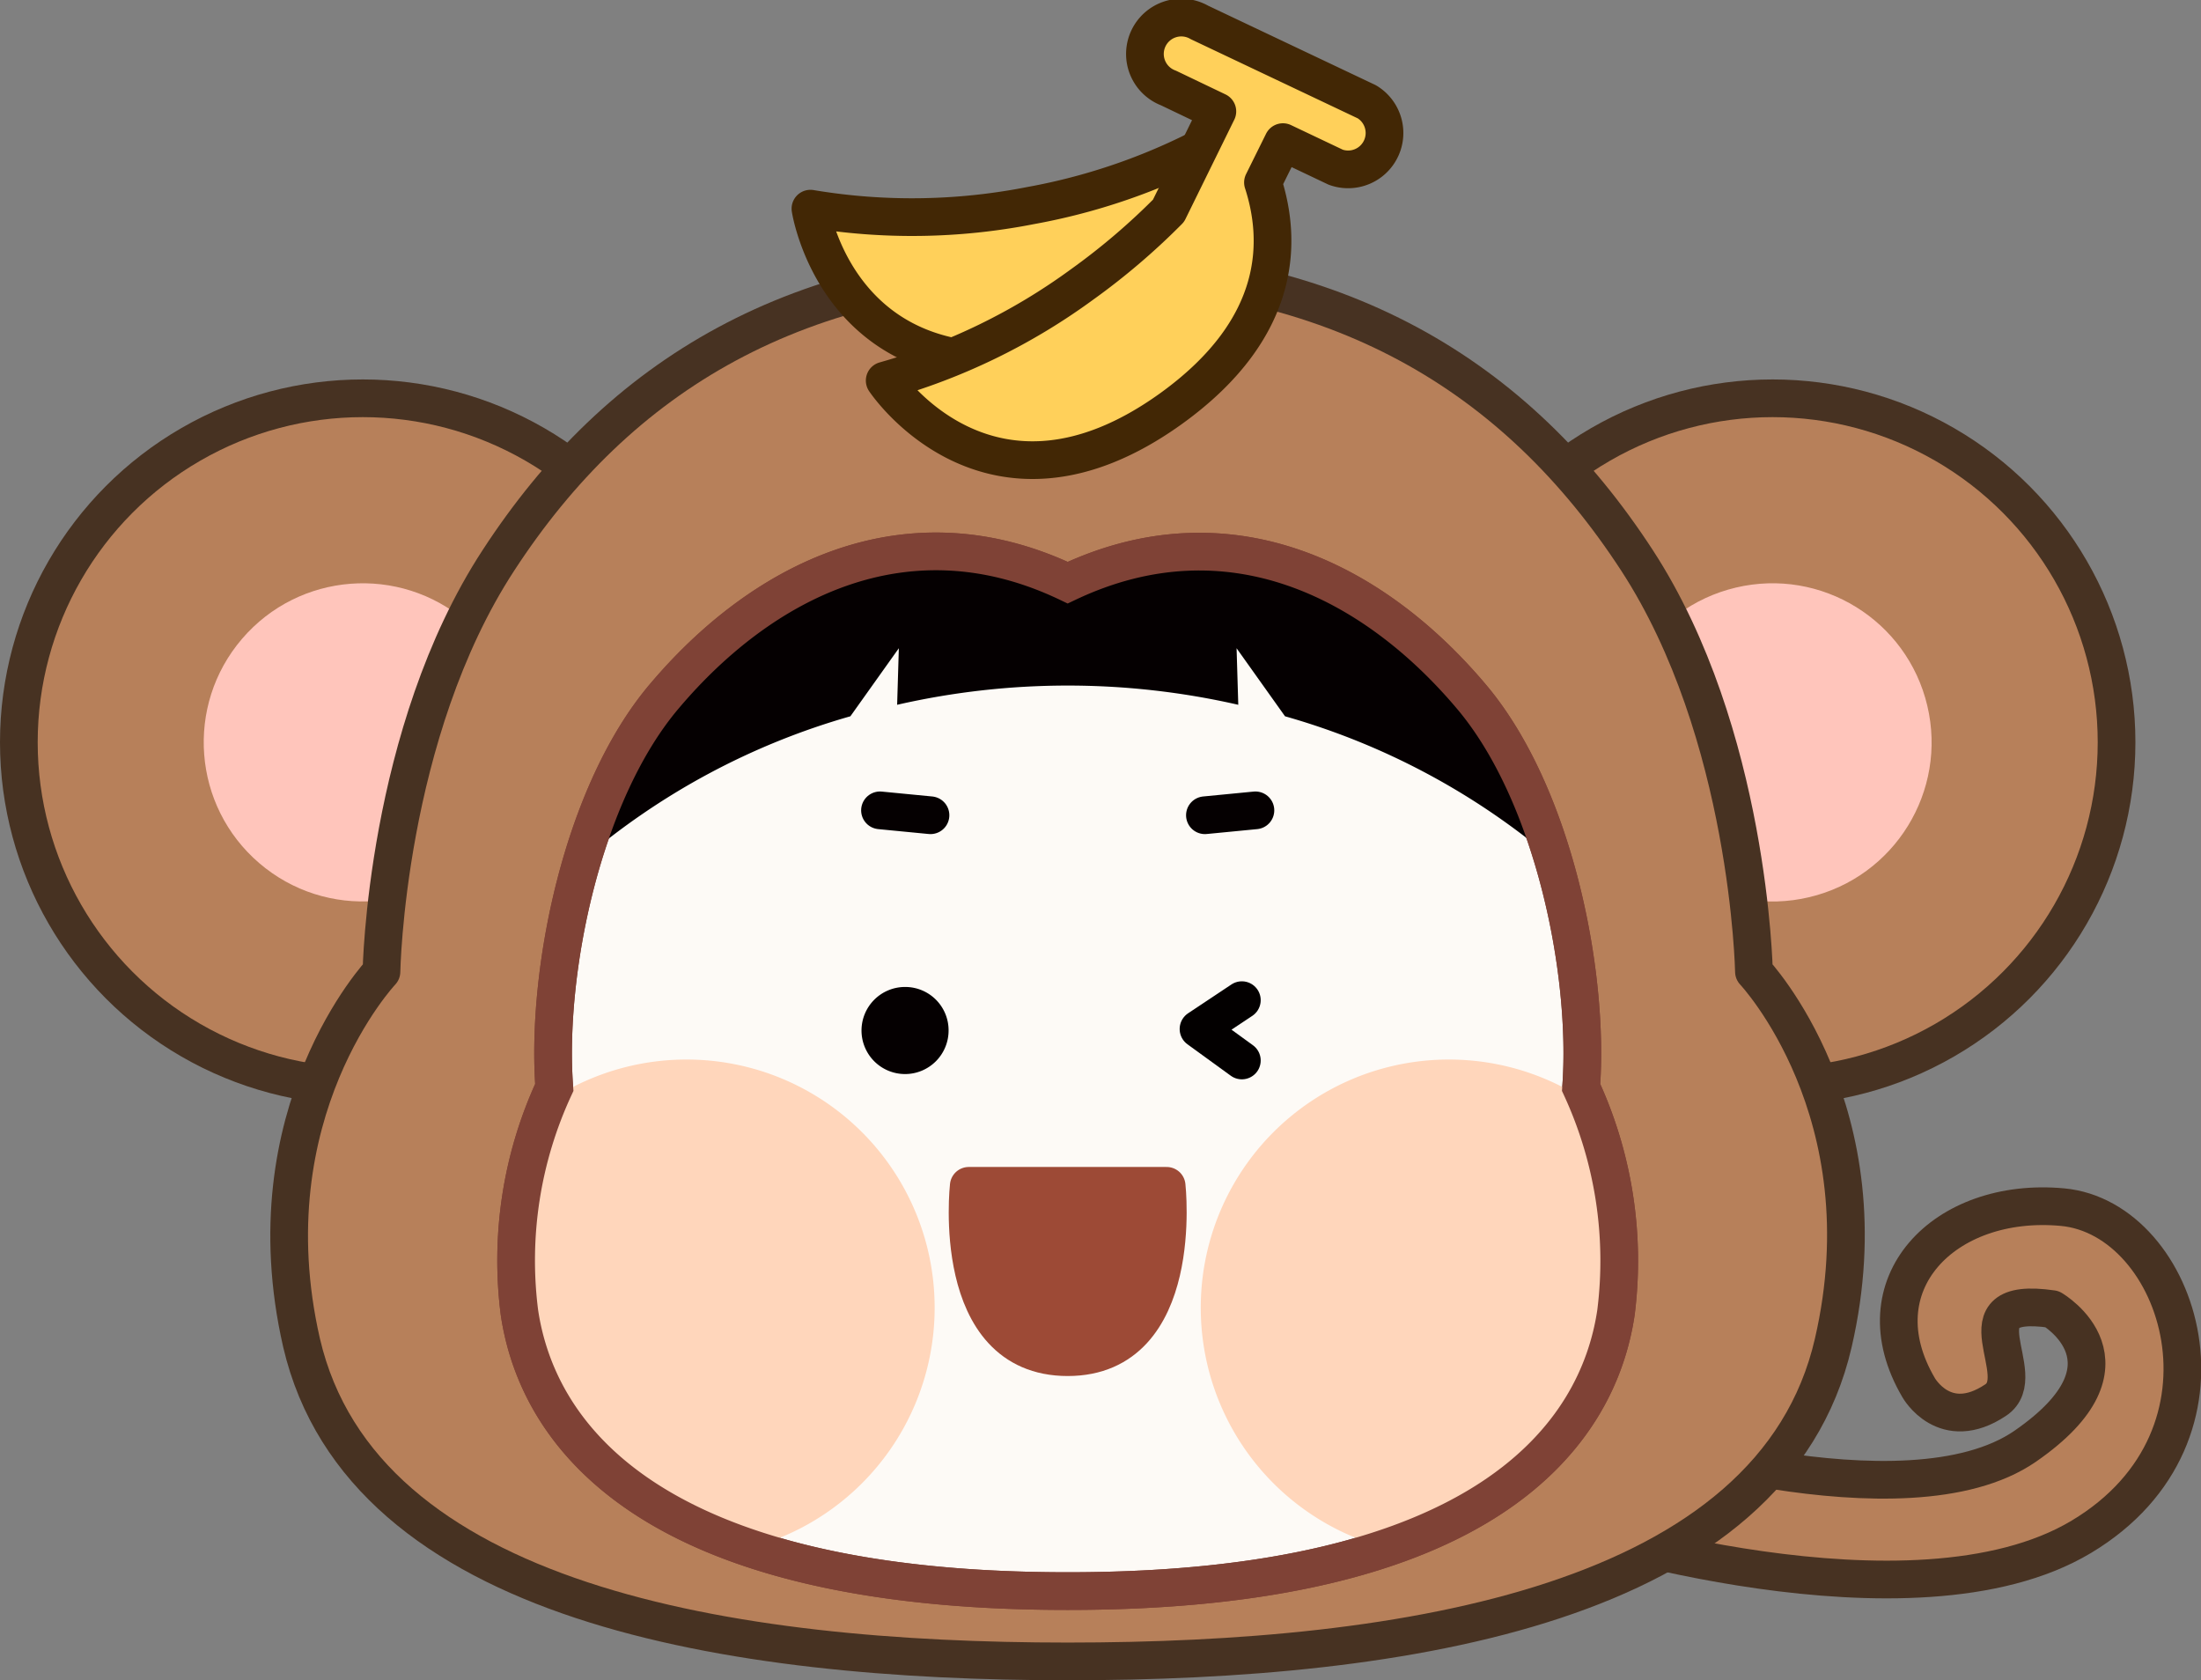 <svg xmlns="http://www.w3.org/2000/svg" xmlns:xlink="http://www.w3.org/1999/xlink" viewBox="0 0 116.78 89.14"><rect x="0" y="0" width="116.78" height="89.14" fill="#808080" stroke="none"/><defs><style>.cls-1,.cls-11,.cls-6,.cls-8{fill:none;}.cls-2{fill:#b7805a;stroke:#473222;}.cls-12,.cls-2,.cls-6,.cls-7,.cls-8{stroke-linecap:round;stroke-linejoin:round;}.cls-11,.cls-12,.cls-2,.cls-4,.cls-6,.cls-7,.cls-8{stroke-width:2px;}.cls-3{fill:#ffc5bb;}.cls-4{fill:#fdfaf6;}.cls-11,.cls-4{stroke:#7f4236;stroke-miterlimit:10;}.cls-5{fill:#050001;}.cls-6{stroke:#030000;}.cls-7{fill:#9d4a36;stroke:#9d4a36;}.cls-8{stroke:#050001;}.cls-9{clip-path:url(#clip-path);}.cls-10{fill:#ffd6bb;}.cls-12{fill:#ffd05a;stroke:#422705;}</style><clipPath id="clip-path"><path class="cls-1" d="M56.65,84.41c22.21,0,28.13-8.31,29.09-14.78a21.91,21.91,0,0,0-1.85-11.94c.45-6.08-1.46-15.62-5.86-20.78C73,30.93,65.37,28,56.65,28s-16.3,2.92-21.38,8.9c-4.4,5.16-6.31,14.7-5.86,20.78a21.81,21.81,0,0,0-1.85,11.94C28.52,76.1,34.44,84.41,56.65,84.41Z"/></clipPath></defs><g id="레이어_2" data-name="레이어 2"><g id="레이어_1-2" data-name="레이어 1"><path class="cls-2" d="M108.88,69.45c-5.25-.76-1,3.51-3,4.83-2.7,1.8-4.08-.66-4.08-.66-3.21-5.46,1.35-10.16,7.63-9.58s10,12.1,1,17.49S83.13,81,83.13,81l2.53-5s15.44,5.12,21.8.72S108.88,69.45,108.88,69.45Z"/><circle class="cls-2" cx="19.25" cy="39.38" r="18.25"/><circle class="cls-3" cx="19.25" cy="39.38" r="8.44" transform="translate(-23.18 28.38) rotate(-49.41)"/><circle class="cls-2" cx="94.05" cy="39.38" r="18.25"/><circle class="cls-3" cx="94.05" cy="39.38" r="8.44" transform="translate(-6.55 22.75) rotate(-13.33)"/><path class="cls-2" d="M56.65,88.14c17.83,0,37.42-3,40.62-16.9C100.1,59,93.06,51.55,93.06,51.55s-.23-12.65-6.21-21.83C80.47,19.93,71,14.13,56.65,14.13s-23.82,5.8-30.2,15.59c-6,9.18-6.21,21.83-6.21,21.83S13.2,59,16,71.24C19.23,85.1,38.83,88.14,56.65,88.14Z"/><path class="cls-4" d="M56.65,84.41c22.21,0,28.13-8.31,29.09-14.78a21.91,21.91,0,0,0-1.85-11.94c.45-6.08-1.46-15.62-5.86-20.78-5.08-6-12.76-10.08-21.38-6-8.62-4.11-16.3,0-21.38,6-4.4,5.16-6.31,14.7-5.86,20.78a21.81,21.81,0,0,0-1.85,11.94C28.52,76.1,34.44,84.41,56.65,84.41Z"/><path class="cls-5" d="M50.33,54.66a2.31,2.31,0,1,1-2.3-2.3A2.3,2.3,0,0,1,50.33,54.66Z"/><polyline class="cls-6" points="65.89 53.06 63.59 54.59 65.89 56.26"/><path class="cls-7" d="M56.65,72c6.27,0,5.25-9.09,5.25-9.09H51.4S50.37,72,56.65,72Z"/><line class="cls-8" x1="63.93" y1="43.25" x2="66.61" y2="42.99"/><line class="cls-8" x1="49.37" y1="43.25" x2="46.69" y2="42.99"/><g class="cls-9"><path class="cls-10" d="M49.59,69.38A13.17,13.17,0,1,1,36.42,56.21,13.16,13.16,0,0,1,49.59,69.38Z"/><path class="cls-10" d="M63.71,69.38A13.17,13.17,0,1,0,76.88,56.21,13.16,13.16,0,0,0,63.71,69.38Z"/></g><path class="cls-5" d="M68.18,38a37.94,37.94,0,0,1,14.24,7.61A24.84,24.84,0,0,0,70,30.94c-3.47-1.75-12.14-.57-13.36-.57s-9.41-1.3-12.78.29a24.78,24.78,0,0,0-13,15A37.84,37.84,0,0,1,45.12,38l2.57-3.61-.09,3a40.66,40.66,0,0,1,18.1,0l-.09-3Z"/><path class="cls-11" d="M56.65,84.41c22.21,0,28.13-8.31,29.09-14.78a21.91,21.91,0,0,0-1.85-11.94c.45-6.08-1.46-15.62-5.86-20.78-5.08-6-12.76-10.08-21.38-6-8.62-4.11-16.3,0-21.38,6-4.4,5.16-6.31,14.7-5.86,20.78a21.81,21.81,0,0,0-1.85,11.94C28.52,76.1,34.44,84.41,56.65,84.41Z"/><path class="cls-12" d="M56.16,18.84c11.65-2.2,9.39-12,9.39-12a32.63,32.63,0,0,1-10.89,4.07A32.59,32.59,0,0,1,43,11.07S44.51,21.05,56.16,18.84Z"/><path class="cls-12" d="M72.52,5.4,63.64,1.19A1.93,1.93,0,1,0,62,4.67l2.59,1.24L62,11.18A35.94,35.94,0,0,1,57.4,15.1a32.78,32.78,0,0,1-10.46,5.09s5.56,8.41,15.19,1.49c6-4.32,5.85-9,4.88-12l1.06-2.14,2.8,1.33A1.93,1.93,0,0,0,72.52,5.4Z"/></g></g></svg>